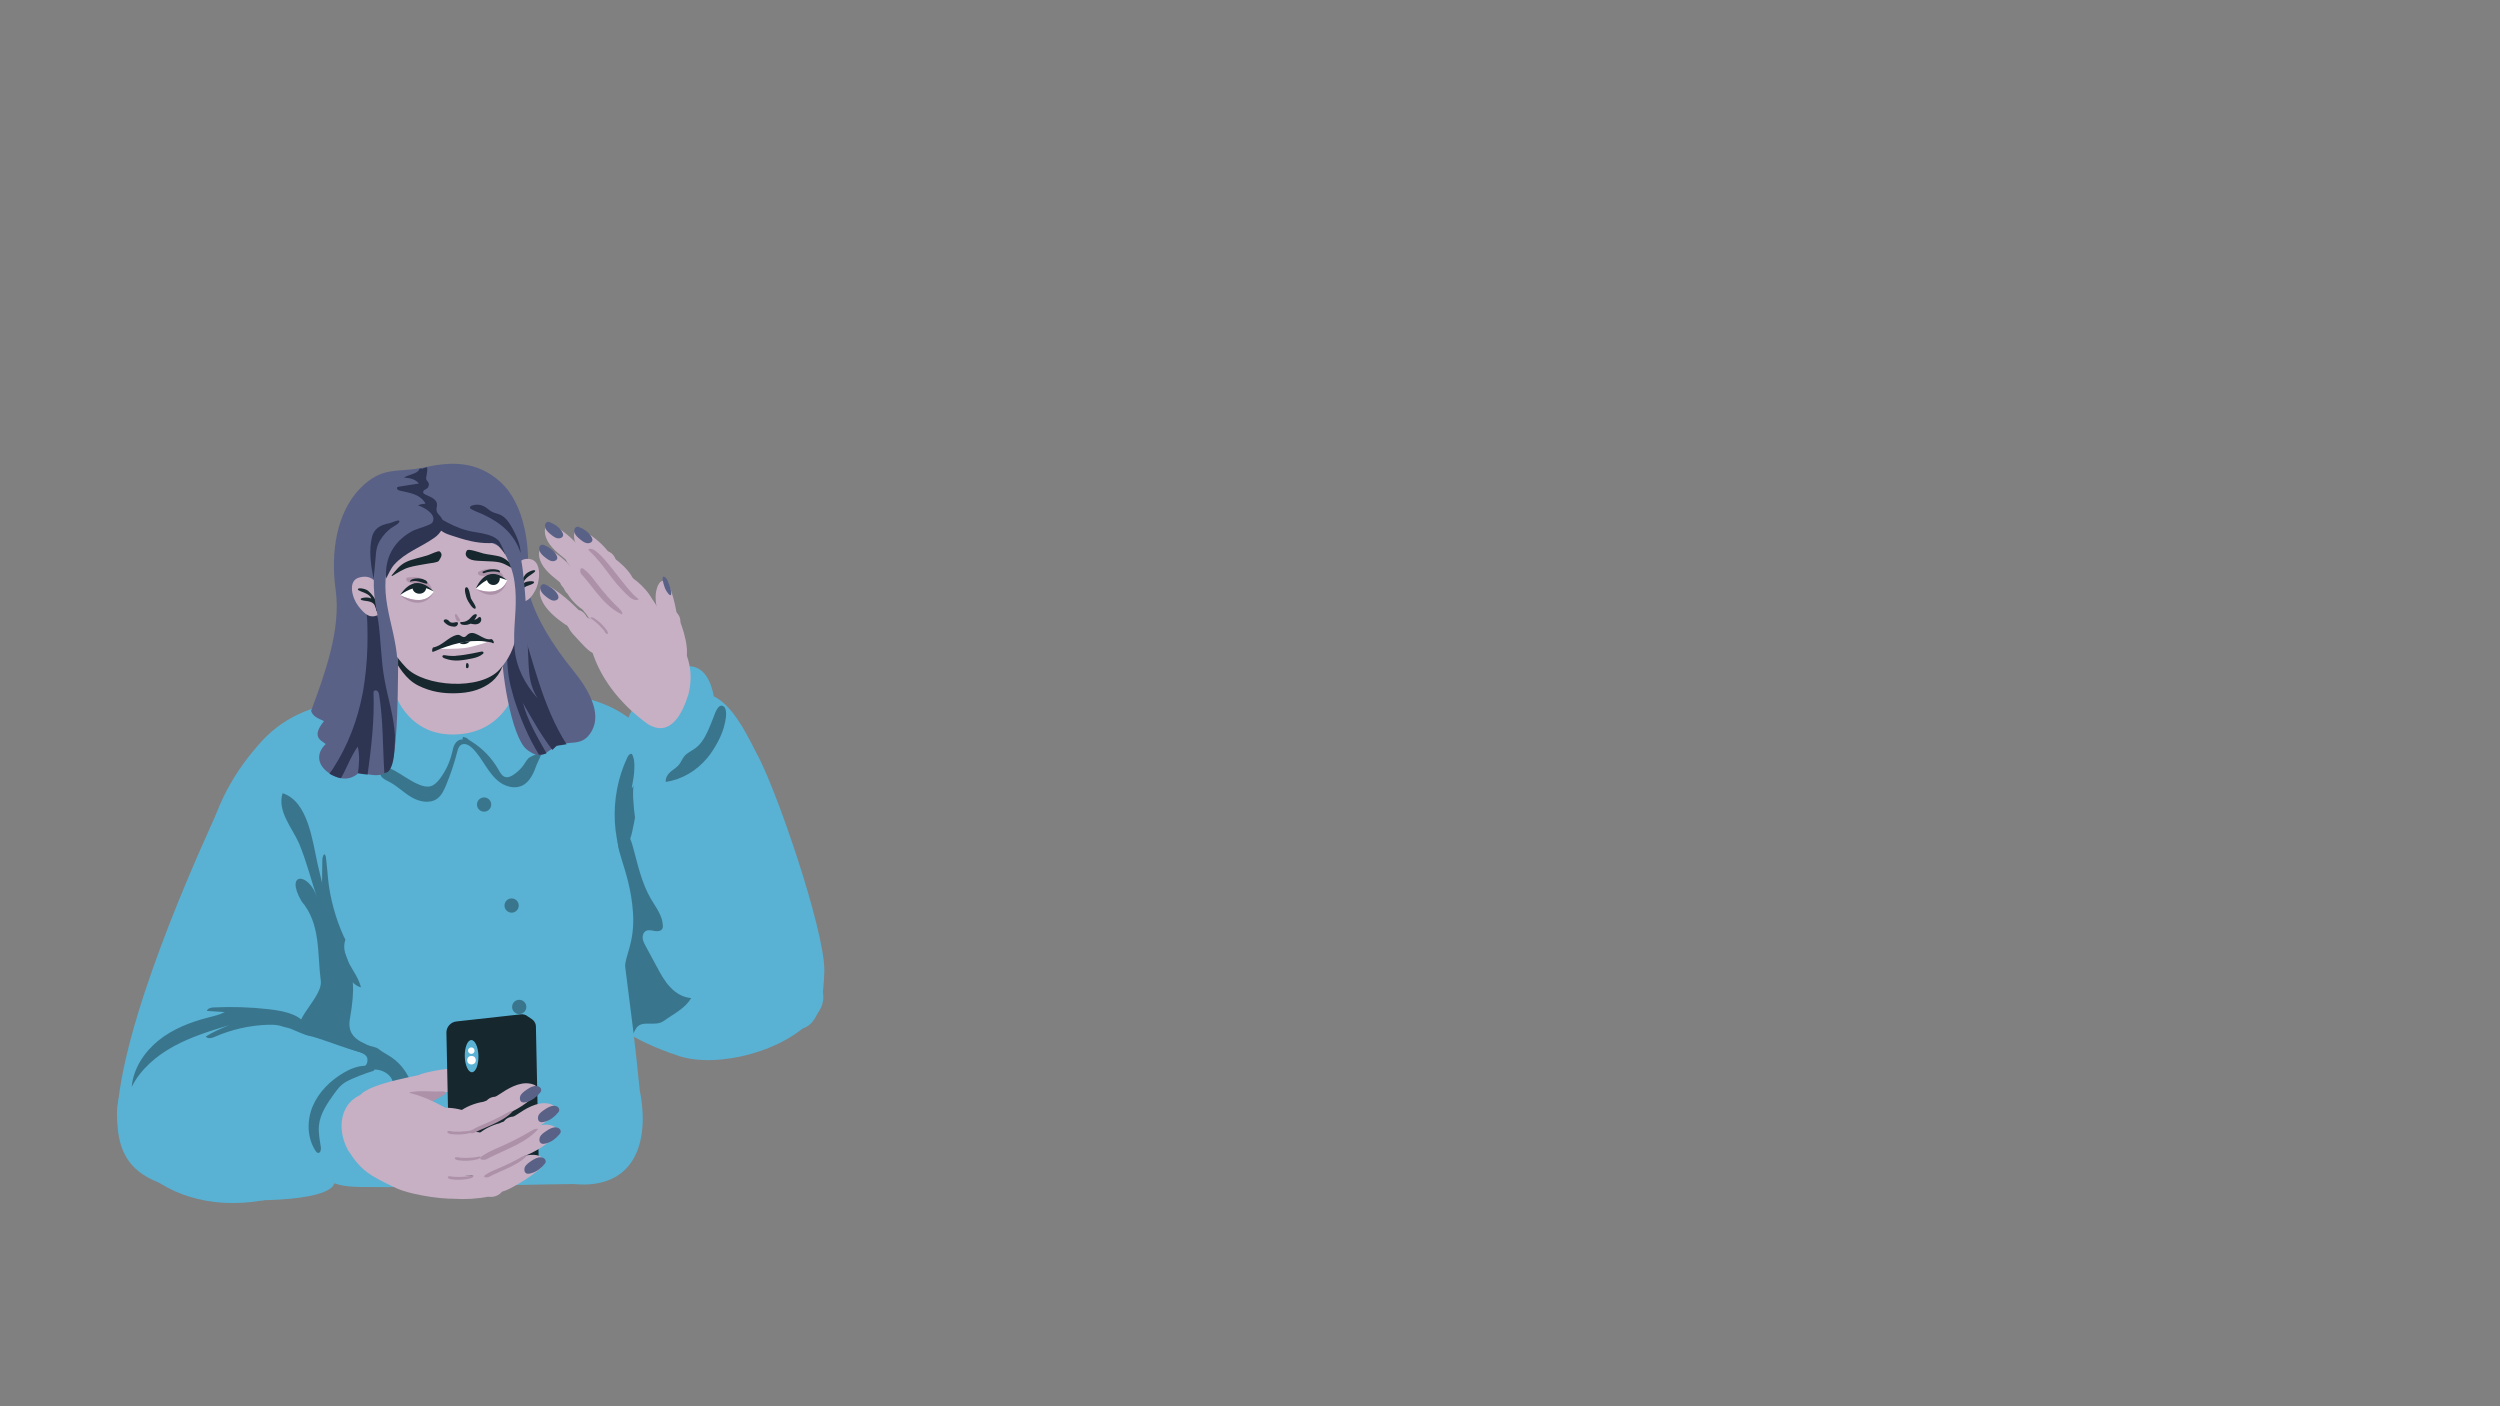 <ns0:svg xmlns:ns0="http://www.w3.org/2000/svg" version="1.1" id="Layer_3" x="0px" y="0px" viewBox="0 0 2562 1441" style="enable-background:new 0 0 2562 1441;" xml:space="preserve" width="2562.0" height="1441.0">
<ns0:rect x="0" y="0" width="2562" height="1441" fill="#808080" stroke="none"/>
<ns0:style type="text/css">
	.st0{fill:#59B1D3;}
	.st1{fill:#39768D;}
	.st2{fill:#C7AFC4;}
	.st3{fill:#AC91A8;}
	.st4{fill:#596187;}
	.st5{fill:#16272D;}
	.st6{fill:#FFFFFF;}
	.st7{fill:#2E3552;}
</ns0:style>
<ns0:g>
	<ns0:path class="st0" d="M551.1,732.1c82.6,64.4,146.6,134.5,222.7,206.5c27.5,32.4,90.5,66.2,63.3,100.9   c-30.1,38.2-102.2,55.6-141.3,42.7c-101-33.5-93.3-76.9-129.4-105c-57.1-37.9-49-64-70.6-131C467.5,788.9,551.1,732.1,551.1,732.1z   " />
	<ns0:path class="st1" d="M632.9,850.2c-4,1.7-6.5,5.9-7.2,10.2c-0.7,4.3,0.1,8.7,1,12.9c2.2,10.1,5.2,20.1,7.3,30.3   c4.2,20.8,4,42.5-0.3,63.3c-1.3,6.2-3,12.3-3.6,18.6c-0.6,6.2-0.1,12.5,0.3,18.8c0.9,12.4,1.8,24.8,4,36.9   c2.8,15.4,2.4,12.3,7.3,27.2c4.5-3.5,7-9,9.8-13.9c5.9-10.4,19.3-1.4,29-8.4c9.9-7.2,21.8-12.7,27.8-23.3   c-8.3-0.5-15.8-5.1-21.5-11.2c-5.7-6-9.7-13.4-13.6-20.7c-3.8-7-7.6-14-11.4-21.1c-1.4-2.6-2.9-5.3-3.2-8.3c-0.3-3,0.9-6.3,3.6-7.6   c2.7-1.3,5.8-0.3,8.7,0.2c2.9,0.5,6.6,0.2,7.9-2.4c0.5-1,0.6-2.3,0.5-3.5c-0.5-10-7.2-18.5-12.3-27.1c-9.4-16.2-13.4-34.9-18.3-53   c-1.5-5.6-3.3-11.5-7.8-15.3c-4.4-3.7-12.4-3.9-15.2,1.2" />
	<ns0:path class="st0" d="M263.9,764.5c-27.6,31.2-49.3,72.8-52.7,114.8c2.1,10.4,12.9,16.2,22.3,21c75.4,35.3,121.7,32.9,94.4,177.4   c-7.9,41.5-24.3,93,4.4,128.9c9.4,8.3,22.9,9.4,35.4,9.8c73.3,0.9,146.6-2.2,219.9-3c62.4,6,78.8-42.4,68-96.1   c-4.8-49.2-8.7-77.6-14.9-126.5c-0.8-9.8,10.1-24.8,8-55.5c-3.2-47-23.6-71.2-12.1-80.5c12.5-14,51-35.2,49.1-57.8   c-34.2-105.3-138.2-89-225.9-81C390.8,718,313.8,704.6,263.9,764.5z" />
	<ns0:path class="st1" d="M430,804.3c3.7,1.5,7.9,2.5,11.7,1.3c3.7-1.2,6.5-4.2,8.9-7.3c6.1-8,10.4-17.2,12.7-27   c0.7-3.1,1.3-6.2,2.9-8.9c1.6-2.7,4.6-4.9,7.7-4.5c0.2-1,0.4-1.9,0.5-2.8c1.3,0.4,2.6,0.8,3.9,1.2c1.4,1.5,3.2,2.5,4.9,3.6   c11.4,7.1,21,17.1,27.6,28.8c1.8,3.2,3.9,7,7.5,7.7c2.6,0.5,5.2-0.7,7.4-2.1c4.1-2.6,7.6-5.9,10.5-9.7c2-2.7,4.2-7.5,7.2-8.8   c3.1-1.4,11.6-6.4,11.4-3.1c0,0.7-4.5,10-4.7,10.7c-3.1,8.6-7,18-15.2,21.8c-7,3.2-15.5,1.3-21.9-3c-6.4-4.3-11-10.7-15.3-17.2   s-8.3-13.2-13.9-18.5c-3-2.9-7.6-5.4-11.2-3.2c-2.5,1.5-3.4,4.6-4.1,7.4c-3,11.6-6.8,23-11.4,34c-2.1,5.2-4.6,10.5-9.1,13.8   c-7.5,5.4-18.3,3.2-26.3-1.5c-8-4.7-14.7-11.6-23-15.9c-3-1.5-6.8-3.1-8.5-6.3c-1.5-2.8-0.2-7.9,3.3-8.8c1.7-0.4,3.7,0.5,5.2,1.1   c2.1,0.8,4.1,1.8,6.1,2.9c4,2.2,7.8,4.7,11.6,7.1C420.8,799.8,425.2,802.4,430,804.3z" />
	<ns0:path class="st2" d="M404.5,710c0,0,14.2,48.4,68.8,42.2c54.5-6.1,60.9-65.5,60.9-65.5l-101.8-17.4h-31.4L404.5,710z" />
	<ns0:circle class="st1" cx="496.1" cy="824.5" r="7.3" />
	<ns0:circle class="st1" cx="524.3" cy="928" r="7.3" />
	<ns0:circle class="st1" cx="532.1" cy="1031.9" r="7.3" />
	<ns0:path class="st0" d="M221.8,833.7c-7.9,18-88.3,189.2-100.4,293.2c-9.7,83.2,42.2,83.9,83.8,98.8c21.1,5.9,120.9,8.6,136.1-10.3   c23-40.3-46.5-87.8-32.9-131.5c25.3-63.7,34-129.4,13.3-196.7C312.2,824.1,229.7,815.7,221.8,833.7z" />
	<ns0:path class="st0" d="M124.8,1116.1c-26.8,66.5,58.6,146.5,176.7,105.7c14.7-5.1,27.9-19,42.8-14.5c27.5,8.3,43.8-25.5,51.5-49   c8.9-27.3,14.9-76.3-32.5-68.8c-14.4-17.3-37.6-31.1-62.4-35.8c-39-9.9-86.5-5.9-123.8,9.6C154.6,1073.3,145.1,1065.7,124.8,1116.1   z" />
	<ns0:path class="st1" d="M353.9,963.1c-2.9,8.3,0.2,17.5,4.4,25.2s9.6,15,11.6,23.6c-5.5-1.5-9.7-6-13.2-10.5   c-9.5-12-17.6-25.2-22-39.9c-5.1-17-4.9-35-4.7-52.8c0.1-5.7,0.1-11.4,0.2-17.1c0-2.9,0.1-5.7,0.1-8.5c0-2.1,0-3.9,0.8-5.8   c0.3-0.9,0.9-2.5,1.9-1.4c1.1,1.3,1.1,4.1,1.3,5.6c0.9,6.7,1.3,13.5,2,20.2c1,9.6,2.9,19.1,5.4,28.4c2.7,10.2,6.3,20.1,10.6,29.7   C352.5,960.2,354,962.6,353.9,963.1z" />
	<ns0:path class="st1" d="M360.6,1105.7c-3.6,1.6-7.2,3.3-10.2,5.9c-3.1,2.6-5.5,5.9-7.9,9.2c-7,9.8-14.3,20.2-15.6,32.2   c-0.8,7.5,0.7,15,1.9,22.5c0.4,2.6-0.4,6.4-2.9,6c-1.2-0.2-2-1.2-2.6-2.2c-8.6-13.2-9-30.9-2.9-45.5c6.1-14.6,18-26.3,31.5-34.3   c6.8-4,14.5-7.2,22.5-7.3c2.8,0,7.6-0.2,9,2.9c0.6,1.3,0.1,2.1-1.2,2.5c-2.2,0.8-4.5,1.4-6.8,2.2   C370.4,1101.6,365.4,1103.5,360.6,1105.7z" />
	<ns0:path class="st1" d="M275.7,1034.3c-18.8-2.2-37.7-2.8-56.6-1.9c-2.8,0.1-6.4,0.9-7.1,3.6c6.1,0.4,12.2,0.8,18.3,1.2   c-5.3,2.8-11.2,4.1-17.1,5.6c-18.2,4.7-36.2,11.7-50.8,23.5c-14.6,11.8-25.8,28.8-27.4,47.5c9.1-18.1,25.3-31.9,43.1-41.6   c17.8-9.7,37.3-15.7,56.7-21.6c-8.2,3.4-16.4,6.9-23.9,11.6c2,2.8,6.4,1.6,9.5,0.2c16.9-7.4,35.2-11.5,53.6-12.2   c4.1-0.1,8.3-0.1,12.3,0.8c2.9,0.7,5.6,1.8,8.5,2.3c4.2,0.7,19.2,9,23.3,7.8c3.1-0.9-6-13.2-8.3-15.4c-5.5-5.2-14-7.8-21.1-9.4   C284.4,1035.4,280,1034.8,275.7,1034.3z" />
	<ns0:path class="st1" d="M325.6,886c-5.4-24-9.8-64.8-36-73.1c-5.8,18.3,9.9,35.5,16.9,51.5c7.5,18,12.2,37,18.4,55.4   c-7.8-25.7-33.6-26.9-15.9,3.8c20,23.5,16,53.6,19.8,82c1.8,19.3-41.7,48.7-11.5,56c19.8,4.8,64.7,25.1,67.4,16.1   c-0.5-9-30.9-7-26.1-33.8C369.9,980.2,349.9,994.2,325.6,886z" />
	<ns0:path class="st1" d="M387.1,1096.3c6.8,1.1,13.5,5.4,15.4,12c0.7,2.6,0.8,5.6,2.4,7.7c2.4,3,6.8,3.1,10.6,2.8   c2.2-0.1,4.8-0.5,5.8-2.4c0.5-0.9,0.5-1.9,0.4-2.9c-0.3-3.7-1.7-7.2-3.4-10.5c-4.3-8.3-10.8-15.5-18.7-20.5   c-3.8-2.5-8-4.5-11.5-7.4c-5.1-4.2-21.9-3.8-29.1-9.5c-0.9-0.7-4.8,3.8-5.4,2.9c-2.4,8.8,22.2,7.5,22.9,16.6   c0.3,3.2-0.2,5.4-2.7,7.5c-1.3,1.1-2.9,1.6-4.4,2.3c-0.8,0.4-3.5,1.8-1.9,2.9c0.7,0.5,1.8-0.1,2.6-0.2c1.1-0.2,2.1-0.4,3.2-0.6   c2.1-0.4,4.2-0.7,6.4-0.8C382.3,1095.9,384.7,1096,387.1,1096.3z" />
	<ns0:path class="st1" d="M655.5,810.4c0.2-1.7,0.5-3.5-0.2-5.1s-2.6-2.7-4.2-2c-0.8,0.4-1.3,1.2-1.8,2c-5,8.7,2.4-8.9,0.9-27.9   c-0.2-2-0.8-4.4-2.8-4.8c-2.1-0.4-3.7,1.8-4.6,3.8c-4.8,10.2-8.3,21-10.4,32.1c-2.1,11.1-2.9,22.5-2.3,33.9c0.3,5.7,1,11.3,2,16.9   c0.5,2.8,1,5.6,1.8,8.3c0.3,1.2,0.9,2.6,2.2,2.9c2.8,0.6,5.6-3.5,6.8-5.4c2.6-3.9,3.9-8,4.9-12.5c2.7-12.4,5-24.9,6.8-37.4   C655.1,813.5,655.3,811.9,655.5,810.4z" />
	<ns0:path class="st0" d="M820.5,1054.3c-53.5,36.7-165-106.2-171.7-237.2c-0.8-16.3,5.7-33.9-2.6-47.3c-15.4-24.9,5.5-51.9,21.3-67   c18.4-17.5,54.5-39.1,64,10.8c18.2,8.9,31.5,33.9,43.2,57.2c20.4,35.9,70,181.2,70.1,223.4C844.3,1019.9,840.3,1051.1,820.5,1054.3   z" />
	<ns0:path class="st1" d="M712.8,766.6c-4,3-8.8,4.8-11.9,8.9c-1.8,2.4-3,5.4-4.8,7.8c-2.4,3.1-5.8,5-8.8,7.5c-2.9,2.5-5.5,6.3-5,10.5   c16.3-2.4,31.7-11.3,42.8-24.9c4-4.8,7.4-10.3,10.4-15.9c3.4-6.3,6.2-13.2,7.6-20.5c0.8-4.1,2.5-13.8-1.9-16.3   c-5.2-3-8.5,7.4-9.9,11.1c-2.3,5.6-4.4,11.4-7.1,16.8C721.4,757.4,717.8,762.9,712.8,766.6z" />
	<ns0:path class="st3" d="M476.4,1144.4c-13.5,2-26.8,6.2-40.3,8.1c-11.2,1.5-22.5,1.5-33.4,4.5c-10.9,3-21.5,10.6-20.8,18.4   c0.4,4.1,3.7,7.5,7.3,10.4c11.7,9.7,27.5,17.5,46.5,18.2c19.4,0.7,40.1-6.5,55.3-17.2c11.3-8,19.8-17.7,25.7-27.9   c1.5-2.6,2.9-5.2,4.1-7.9c1-2.2,2.5-4.8,1.8-7.1c-1.7-4.8-11.4-2.4-16.7-2C496.1,1142.8,486.3,1143,476.4,1144.4z" />
	<ns0:g>
		<ns0:g>
			<ns0:path class="st2" d="M438.9,1127.5c10-7.3,13.5-27.6-3.9-27.1c-13.7,3.6-71.5,12.5-67.5,28C372,1146.4,406.6,1151.1,438.9,1127.5     z" />
			<ns0:path class="st2" d="M444,1121.9c11.1-1.4,22.9-4.2,31.9-12.2c3-2.6,5.7-6.5,5-10.1c-0.5-2.3-2.3-4-4.5-4.7     c-2.1-0.7-4.5-0.7-6.9-0.5c-10.8,0.6-21.6,2.1-32.4,4.7c-5.2,1.3-11,3.2-14.1,8.1c-1.4,2.2-2,4.7-1.8,7.1     c0.1,1.8,0.4,3.9,1.6,5.2c1.2,1.3,3.1,1.8,4.8,2.2c2.4,0.7,4.9,0.9,7.5,1C438.1,1122.5,441.1,1122.2,444,1121.9z" />
			<ns0:path class="st4" d="M480,1097c3.4-1,6.9-2,8-3.3c0.4-0.5,0.4-1-0.3-1.4c-0.7-0.4-2.2-0.7-3.9-0.6c-0.9,0-1.8,0.2-2.7,0.3     c-6,1-11.8,2.4-15.6,4.2c-1.5,0.7-3.6,1.7-2.3,2.4c1.1,0.6,3.9,0.7,6.2,0.5C473.5,1098.9,477,1097.9,480,1097z" />
			<ns0:path class="st2" d="M429.3,1119.9c5.4,12.1,25.5,5.3,22.4-7.5C447.5,1095.5,419.4,1102.7,429.3,1119.9z" />
		</ns0:g>
		<ns0:path class="st3" d="M421.4,1119.1c-0.7,0.1-1.6,0.3-1.9,1c-0.2,0.4-0.1,0.9-0.1,1.4c0.5,3.5,1.8,6.9,4.3,9.4s6.2,3.9,9.6,3    c1.3-0.3,2.5-1,3.6-1.7c3.8-2.1,7.5-4.2,11.3-6.3c1.9-1.1,3.8-2.1,5.6-3.2c0.9-0.5,3.6-1.7,2.9-3.1c-0.7-1.3-3-1.2-4.2-1.1    c-2,0.1-3.9,0.1-5.9,0.1c-4,0-8-0.2-12-0.3C430.2,1118.2,425.8,1118.4,421.4,1119.1z" />
	</ns0:g>
	<ns0:g>
		<ns0:path class="st5" d="M547.8,1047.3L547.8,1047.3L547.8,1047.3c-0.7-1.1-1.5-2-2.5-2.7l0,0l-4.9-3.3c-0.1-0.1-0.2-0.1-0.3-0.2    l-0.1-0.1l0,0c-1.8-1.2-4-1.8-6.4-1.5l-66,7.3c-5.7,0.6-10.3,5.8-10.1,11.5l2.9,139.9c0,2.5,1,4.7,2.5,6.3    c1.2,1.2,6.2,4.6,7.4,5.3c1.6,0.9,3.6,1.3,5.7,1.1l66-7.3c5.7-0.6,10.3-5.8,10.1-11.5l-2.9-140    C549.2,1050.3,548.7,1048.7,547.8,1047.3z" />
		
			<ns0:ellipse transform="matrix(1 -2.089961e-02 2.089961e-02 1 -22.51 10.335)" class="st0" cx="483.2" cy="1082.1" rx="7" ry="16.5" />
		<ns0:circle class="st6" cx="483.2" cy="1086.5" r="4.4" />
		<ns0:circle class="st6" cx="483" cy="1076.7" r="3.3" />
	</ns0:g>
	<ns0:g>
		<ns0:path class="st2" d="M477.3,1201.7c0.4,3.9-4,24.6-7.6,26.1c-6.3,2.5-46.5-2.2-63.6-10.2c-28.2-13.1-36.5-18.5-49.5-39    c-11.6-20.8-9.4-51.1,19-58.7c37-7,59.4,2.5,92.2,21.9C486.3,1153.7,486.4,1183.3,477.3,1201.7z" />
		<ns0:g>
			<ns0:path class="st2" d="M498.3,1206.2c4.6,0.4,9.3,1,12.5,3.1c3.1,2.1,4.3,6.1,1.4,10c-1.9,2.6-5.4,4.7-8.9,6     c-3.5,1.3-7,1.9-10.4,2.3c-6.4,0.8-12.7,1.2-18.8,1.2c-8.1,0-16.9-1.3-18.4-6.9c-0.6-2.4,0.1-5.2,1.8-8c2-3.2,5.3-6.3,9.4-8.2     C473.8,1202.7,489.4,1205.4,498.3,1206.2z" />
			<ns0:path class="st2" d="M493.5,1212.5c0.6-4.1,3.3-8,7.3-9.3c1.9-0.7,3.9-0.7,5.9-0.5c1.4,0.1,2.7,0.4,4,0.9c3.5,1.4,6,5,6.4,8.8     c0.4,3.8-1.2,7.7-4,10.3c-3,2.8-7.8,4.5-11.9,3.7c-1.6-0.3-3.6-1-4.8-2.2c-1.1-1-1.5-2.6-2-4     C493.5,1217.8,493.1,1215.2,493.5,1212.5z" />
			<ns0:path class="st2" d="M516,1194.8c9.4-6.3,20.1-11.9,31.4-11.3c3.7,0.2,7.9,1.5,9.3,4.9c0.9,2.2,0.3,4.8-1,6.8     c-1.3,2-3.2,3.5-5.1,5c-8.7,6.7-18,12.7-27.8,17.7c-4.7,2.4-10.3,4.7-15.2,2.8c-2.2-0.8-4-2.5-5.2-4.6c-0.8-1.5-1.7-3.5-1.5-5.3     c0.2-1.8,1.5-3.5,2.6-5c1.5-2.1,3.4-4,5.3-5.8C511.1,1198.2,513.5,1196.5,516,1194.8z" />
			<ns0:path class="st4" d="M544.7,1189.6c2.9-1.9,6.1-3.8,9.6-3.6c1.3,0.1,2.7,0.5,3.7,1.5c1,0.9,1.5,2.4,1.1,3.7     c-0.2,0.7-0.7,1.3-1.2,1.9c-3.3,4-7.7,7.5-12.8,9c-2,0.6-4.9,1.5-6.6-0.3c-1.4-1.4-1.3-3.8-0.7-5.6     C539.1,1193.3,542.2,1191.3,544.7,1189.6z" />
		</ns0:g>
		<ns0:g>
			<ns0:path class="st2" d="M513,1170.4c10.7-6.1,29.6,1.2,19.7,14.7c-10.4,9.4-32.9,21.9-43,15.2C473.6,1189.7,496.3,1174.4,513,1170.4     z" />
			<ns0:path class="st2" d="M516.2,1176.2c1.3-13.2,22.4-13.2,23.6-0.1C541.2,1193.5,512.3,1195.7,516.2,1176.2z" />
			<ns0:path class="st2" d="M481.6,1193.3c0.6-4.1,3.4-8,7.3-9.3c1.9-0.7,3.9-0.7,5.9-0.5c1.4,0.1,2.7,0.4,4,0.9c3.5,1.5,6,5,6.4,8.8     s-1.2,7.7-4,10.3c-3,2.8-7.8,4.5-11.9,3.7c-1.6-0.3-3.6-1-4.8-2.2c-1.1-1.1-1.5-2.6-2-4C481.6,1198.6,481.2,1195.9,481.6,1193.3z     " />
			<ns0:path class="st2" d="M489.8,1180.1c12.3-0.5,25.8,14.6,10.8,22.1c-13.6,3.6-39.3,4.3-45.2-6.2     C445.9,1179.2,473.1,1176.1,489.8,1180.1z" />
			<ns0:path class="st2" d="M530.9,1164.4c9.4-6.3,20.7-13.3,31.8-11.6c27.9,4.3-25.3,38-36.6,33.2     C511.5,1178.8,522,1169.5,530.9,1164.4z" />
			<ns0:path class="st4" d="M560.1,1158.9c2.9-2,6.1-3.8,9.6-3.6c1.3,0.1,2.7,0.6,3.7,1.5c1,0.9,1.5,2.4,1.1,3.7     c-0.2,0.7-0.7,1.3-1.2,1.9c-3.3,4.1-7.7,7.5-12.8,9.1c-2,0.6-4.9,1.4-6.6-0.3c-1.4-1.4-1.3-3.8-0.7-5.6     C554.4,1162.6,557.5,1160.6,560.1,1158.9z" />
		</ns0:g>
		<ns0:g>
			<ns0:path class="st2" d="M495.4,1129.1c11.2-5.2,29.4,3.7,18.4,16.3c-11.2,8.5-34.7,19-44.1,11.5     C454.6,1145,478.5,1131.7,495.4,1129.1z" />
			<ns0:path class="st2" d="M496.3,1133.8c1.3-13.2,22.4-13.2,23.6-0.1C521.3,1151.1,492.4,1153.3,496.3,1133.8z" />
			<ns0:path class="st2" d="M472.9,1137.4c12.4,0,25.2,15.6,10,22.5c-13.7,3.1-39.5,2.8-44.9-7.9     C429.2,1134.8,456.4,1132.7,472.9,1137.4z" />
			<ns0:path class="st2" d="M510.9,1122c9.4-6.3,20.7-13.3,31.8-11.6c27.9,4.3-25.3,38-36.6,33.2C491.5,1136.4,502,1127.1,510.9,1122z" />
			<ns0:path class="st4" d="M540.1,1116.5c2.9-2,6.1-3.8,9.6-3.6c1.3,0.1,2.7,0.6,3.7,1.5c1,0.9,1.5,2.4,1.1,3.7     c-0.2,0.7-0.7,1.3-1.2,1.9c-3.3,4.1-7.7,7.5-12.8,9.1c-2,0.6-4.9,1.4-6.6-0.3c-1.4-1.4-1.3-3.8-0.7-5.6     C534.5,1120.2,537.6,1118.2,540.1,1116.5z" />
		</ns0:g>
		<ns0:g>
			<ns0:path class="st2" d="M512,1151.1c10-5.8,27.6,0.9,18.3,13.7c-9.8,8.9-30.9,20.7-40.2,14.6C475.1,1169.4,496.4,1154.9,512,1151.1z     " />
			<ns0:path class="st2" d="M485.9,1160.1c12.3-1.3,26.7,13,12.2,21.3c-13.3,4.4-53.9,5.2-60.4-4.9     C427.2,1160.3,469.1,1157.1,485.9,1160.1z" />
			<ns0:path class="st2" d="M514.7,1154.2c1.3-13.2,22.4-13.2,23.6-0.1C539.7,1171.5,510.9,1173.6,514.7,1154.2z" />
			<ns0:path class="st2" d="M486.2,1170.8c0.6-4.1,3.3-8,7.3-9.3c1.9-0.7,3.9-0.7,5.9-0.5c1.4,0.1,2.7,0.4,4,0.9c3.5,1.5,6,5,6.4,8.8     c0.4,3.8-1.2,7.7-4,10.3c-3,2.8-7.8,4.5-11.9,3.7c-1.6-0.3-3.6-1-4.8-2.2c-1.1-1.1-1.5-2.6-2-4     C486.2,1176.1,485.8,1173.4,486.2,1170.8z" />
			<ns0:path class="st2" d="M529.4,1142.4c9.4-6.3,20.7-13.3,31.8-11.6c27.9,4.3-25.3,38-36.6,33.2     C510,1156.8,520.5,1147.5,529.4,1142.4z" />
			<ns0:path class="st4" d="M558.6,1136.8c2.9-1.9,6.1-3.8,9.6-3.6c1.3,0.1,2.7,0.5,3.7,1.5c1,0.9,1.5,2.4,1.1,3.7     c-0.2,0.7-0.7,1.3-1.2,1.9c-3.3,4-7.7,7.5-12.8,9c-2,0.6-4.9,1.5-6.6-0.3c-1.4-1.4-1.3-3.8-0.7-5.6     C552.9,1140.5,556,1138.6,558.6,1136.8z" />
		</ns0:g>
		<ns0:path class="st3" d="M484.7,1158.2c0.4,1.5-1.5,2.5-2.9,2.9c-6.6,1.7-13.5,2-20.1,1c-1-0.1-4.5-1.2-2.9-2.7    c0.9-0.9,4.5,0.1,5.7,0.2c4.4,0.3,8.8,0.2,13.1-0.3C478.2,1159.3,484.8,1158.3,484.7,1158.2z" />
		<ns0:path class="st3" d="M492.4,1185.1c0.4,1.5-1.5,2.5-2.9,2.9c-6.6,1.7-13.5,2-20.1,1c-1-0.1-4.5-1.2-2.9-2.7    c0.9-0.9,4.5,0.1,5.7,0.2c4.4,0.3,8.8,0.2,13.1-0.3C485.8,1186.2,492.4,1185.2,492.4,1185.1z" />
		<ns0:path class="st3" d="M485.2,1204.6c0.4,1.5-1.5,2.5-2.9,2.9c-6.6,1.7-13.5,2-20.1,1c-1-0.1-4.5-1.2-2.9-2.7    c0.9-0.9,4.5,0.1,5.7,0.2c4.4,0.3,8.8,0.2,13.1-0.3C478.7,1205.7,485.3,1204.7,485.2,1204.6z" />
		<ns0:path class="st3" d="M521.4,1177.1c11.4-5.3,22.7-11.4,30-20c-1.8-0.9-4.3,0.2-6.1,1.3c-11,6.6-22.5,12.5-34.6,17.7    c-3.4,1.5-6.9,3-10.2,4.7c-1.6,0.9-3.2,1.8-4.7,2.8c-1.1,0.7-3.2,1.9-3.6,3c-0.8,2,3.8,2.3,5.3,1.8c1.8-0.6,3.6-1.8,5.2-2.6    c1.9-0.9,3.8-1.8,5.7-2.7C512.8,1181,517.1,1179.1,521.4,1177.1z" />
		<ns0:path class="st3" d="M517.8,1198.3c8.5-3.8,17-8.2,22.5-14.3c-1.3-0.7-3.2,0.2-4.5,1c-8.2,4.7-16.8,8.9-25.8,12.7    c-2.6,1.1-5.2,2.1-7.6,3.4c-1.2,0.6-2.4,1.3-3.5,2c-0.8,0.5-2.4,1.3-2.7,2.1c-0.6,1.5,2.8,1.6,4,1.2c1.4-0.4,2.7-1.3,3.9-1.9    c1.4-0.7,2.8-1.3,4.2-1.9C511.3,1201.1,514.6,1199.7,517.8,1198.3z" />
		<ns0:path class="st3" d="M503,1153.2c8.5-3.8,17-8.2,22.4-14.3c-1.3-0.7-3.2,0.2-4.5,0.9c-8.2,4.7-16.8,8.9-25.8,12.7    c-2.6,1.1-5.2,2.1-7.6,3.4c-1.2,0.6-2.4,1.3-3.5,2c-0.8,0.5-2.4,1.3-2.7,2.1c-0.6,1.5,2.8,1.6,4,1.2c1.4-0.4,2.7-1.3,3.9-1.9    c1.4-0.7,2.8-1.3,4.2-1.9C496.5,1156,499.8,1154.7,503,1153.2z" />
	</ns0:g>
	<ns0:g>
		<ns0:path class="st2" d="M638.3,615.5c2.3-2.7,18.8-12.8,22-11.3c5.6,2.6,22.8,34.7,33.1,48.5c12.8,17.2,17.6,37.4,12.1,58.9    c-6.5,20.7-18.9,44.4-41.7,30.4c-27.8-20.1-51.5-48.9-59.2-82.7C600.9,639.6,620.4,621,638.3,615.5z" />
		<ns0:path class="st2" d="M589.3,652.1c-2.9-3-5.8-6.3-7.1-10.3c-1.3-4-0.6-8.9,2.7-11.5c2.2-1.7,5.3-2.1,8.1-1.5    c2.8,0.5,5.3,1.9,7.8,3.3c4.5,2.6,8.8,5.7,12.8,9c5.4,4.5,10.7,10.7,9.6,17.7c-0.4,2.9-2,5.6-4.1,7.6c-2.5,2.4-5.8,3.9-9.2,3.6    C604.2,669.5,594.9,658,589.3,652.1z" />
		<ns0:path class="st2" d="M677.3,649.7c0.6-11.2,10.4-26.1,19.5-13.2c4.8,12,13.5,41.2,0.1,46.7C681.2,689.6,676.5,664.2,677.3,649.7z" />
		<ns0:path class="st2" d="M592.1,645.9c-3.7,0.6-7.8-0.7-10.1-3.7c-1.1-1.5-1.7-3.2-2.1-5c-0.3-1.2-0.4-2.5-0.3-3.7    c0.3-3.5,2.7-6.6,5.9-8c3.2-1.4,7-1.1,10.1,0.6c3.3,1.8,6.1,5.5,6.6,9.3c0.2,1.5,0.1,3.4-0.6,4.8c-0.6,1.2-1.9,2.1-2.9,2.9    C596.7,644.5,594.5,645.5,592.1,645.9z" />
		<ns0:path class="st2" d="M572.3,634.9c-8.1-6.4-15.9-14.1-18.6-24c-0.9-3.3-0.9-7.3,1.7-9.4c1.7-1.4,4.1-1.6,6.2-1s4,1.8,5.8,3    c8.3,5.6,16,12.1,23.1,19.1c3.5,3.4,7,7.6,6.7,12.4c-0.1,2.2-1.1,4.2-2.6,5.8c-1.1,1.2-2.5,2.5-4.2,2.8c-1.6,0.3-3.5-0.3-5-0.8    c-2.3-0.7-4.4-1.8-6.5-3C576.7,638.2,574.5,636.6,572.3,634.9z" />
		<ns0:path class="st2" d="M674.6,628.3c-2.5-8.3-4.1-17.5-1.1-26.4c1-2.9,2.8-6.1,5.7-6.7c1.8-0.4,3.5,0.4,4.7,1.7    c1.2,1.3,1.8,3,2.5,4.7c2.9,7.8,5.1,16,6.6,24.4c0.7,4.1,1.1,8.8-1.4,12.5c-1.1,1.6-2.8,2.8-4.5,3.5c-1.3,0.5-2.9,0.9-4.2,0.5    c-1.3-0.4-2.2-1.7-3-2.7c-1.2-1.5-2.2-3.2-3-5C676,632.7,675.3,630.5,674.6,628.3z" />
		<ns0:path class="st4" d="M559.7,611.5c-2.5-2-5-4.2-5.8-7.3c-0.3-1.2-0.3-2.5,0.2-3.6c0.5-1.1,1.7-2,2.9-2c0.7,0,1.3,0.2,2,0.5    c4.5,1.8,8.7,4.6,11.4,8.5c1.1,1.6,2.6,3.9,1.6,5.8c-0.8,1.6-2.9,2.2-4.7,2.1C564.5,615.3,562,613.2,559.7,611.5z" />
		<ns0:path class="st4" d="M680.1,598.6c-0.8-2.7-1.5-5.5-0.9-6.9c0.2-0.6,0.7-0.9,1.4-0.7s1.6,0.9,2.4,2c0.4,0.6,0.7,1.2,1,1.8    c2,4.3,3.5,8.7,3.8,12.2c0.1,1.4,0.2,3.3-1,2.9c-1-0.3-2.5-2-3.4-3.5C681.6,603.7,680.8,601,680.1,598.6z" />
		<ns0:path class="st2" d="M581.7,608.7c-8.3-7.6-7.3-26,7.2-21.2c11.1,6.4,28.2,22.4,25.2,33C609.4,637.4,589.8,622,581.7,608.7z" />
		<ns0:path class="st2" d="M587.7,585.3c-8.3-7.6-7.3-26,7.2-21.2c11.1,6.4,28.2,22.4,25.2,33C615.4,614.1,595.8,598.6,587.7,585.3z" />
		<ns0:path class="st2" d="M585.8,604.3c-11.8,2.6-17.7-15.8-6.7-20.5C593.8,577.7,603.8,602.2,585.8,604.3z" />
		<ns0:path class="st2" d="M606.8,627.2c-3.7,0.6-7.8-0.7-10.1-3.7c-1.1-1.5-1.7-3.2-2.1-5c-0.3-1.2-0.4-2.5-0.3-3.7    c0.3-3.5,2.7-6.6,5.9-8c3.2-1.4,7-1.1,10.1,0.6c3.3,1.8,6.1,5.5,6.6,9.3c0.2,1.5,0.1,3.4-0.6,4.8c-0.6,1.2-1.9,2.1-2.9,2.9    C611.3,625.7,609.1,626.8,606.8,627.2z" />
		<ns0:path class="st2" d="M600.4,628.8c-8.3-7.6-7.3-26,7.2-21.2c11.1,6.4,28.2,22.4,25.2,33C628.1,657.5,608.5,642.1,600.4,628.8z" />
		<ns0:path class="st2" d="M571.5,594.9c-8.1-6.4-17.3-14.2-18.9-24.4c-4-25.4,40,11.3,39,22.4C589.4,607.6,578.4,601.1,571.5,594.9z" />
		<ns0:path class="st4" d="M558.5,571.1c-2.5-2-5-4.2-5.8-7.3c-0.3-1.2-0.3-2.5,0.2-3.6c0.5-1.1,1.7-2,2.9-2c0.7,0,1.3,0.2,2,0.5    c4.5,1.8,8.7,4.6,11.4,8.5c1.1,1.6,2.6,3.9,1.6,5.8c-0.8,1.6-2.9,2.2-4.7,2.1C563.3,574.9,560.7,572.8,558.5,571.1z" />
		<ns0:path class="st2" d="M617.6,590.3c-8.3-7.6-7.3-26,7.2-21.2c11.1,6.4,28.2,22.4,25.2,33C645.3,619,625.8,603.6,617.6,590.3z" />
		<ns0:path class="st2" d="M621.8,585.9c-11.8,2.6-17.7-15.8-6.7-20.5C629.8,559.4,639.7,583.8,621.8,585.9z" />
		<ns0:path class="st2" d="M687.6,645.8c-11.8,2.6-17.7-15.8-6.7-20.5C695.6,619.3,705.6,643.7,687.6,645.8z" />
		<ns0:path class="st2" d="M636.3,610.4c-8.3-7.6-7.3-26,7.2-21.2c11.1,6.4,28.2,22.4,25.2,33C664.1,639.1,644.5,623.7,636.3,610.4z" />
		<ns0:path class="st2" d="M607.4,576.5c-8.1-6.4-17.3-14.2-18.9-24.4c-4-25.4,40,11.3,39,22.4C625.4,589.3,614.4,582.8,607.4,576.5z" />
		<ns0:path class="st4" d="M594.5,552.7c-2.5-2-5-4.2-5.8-7.3c-0.3-1.2-0.3-2.5,0.2-3.6c0.5-1.1,1.7-2,2.9-2c0.7,0,1.3,0.2,2,0.5    c4.5,1.8,8.7,4.6,11.4,8.5c1.1,1.6,2.6,3.9,1.6,5.8c-0.8,1.6-2.9,2.2-4.7,2.1C599.3,556.6,596.7,554.5,594.5,552.7z" />
		<ns0:path class="st2" d="M606.4,605.4c-8.3-7.6-7.3-26,7.2-21.2c11.1,6.4,36.1,33.6,33.1,44.2C642,645.3,614.5,618.7,606.4,605.4z" />
		<ns0:path class="st2" d="M591.8,580.9c-11.8,2.6-17.7-15.8-6.7-20.5C599.8,554.4,609.7,578.8,591.8,580.9z" />
		<ns0:path class="st2" d="M612.7,603.8c-3.7,0.6-7.8-0.7-10.1-3.7c-1.1-1.4-1.7-3.2-2.1-5c-0.3-1.2-0.4-2.5-0.3-3.7    c0.3-3.5,2.7-6.6,5.9-8c3.2-1.4,7-1.1,10.1,0.6c3.3,1.8,6.1,5.5,6.6,9.3c0.2,1.5,0.1,3.4-0.6,4.8c-0.6,1.2-1.9,2.1-2.9,2.9    C617.3,602.4,615.1,603.4,612.7,603.8z" />
		<ns0:path class="st2" d="M577.5,571.5c-8.1-6.4-17.3-14.2-18.9-24.4c-4-25.4,40,11.3,39,22.4C595.4,584.3,584.4,577.8,577.5,571.5z" />
		<ns0:path class="st4" d="M564.5,547.7c-2.5-2-5-4.2-5.8-7.3c-0.3-1.2-0.3-2.5,0.2-3.6c0.5-1.1,1.7-2,2.9-2c0.7,0,1.3,0.2,2,0.5    c4.5,1.8,8.7,4.6,11.4,8.5c1.1,1.6,2.6,3.9,1.6,5.8c-0.8,1.6-2.9,2.2-4.7,2.1C569.3,551.6,566.7,549.5,564.5,547.7z" />
		<ns0:path class="st3" d="M604.9,633.3c0.8-1.2,2.6-0.6,3.8,0.1c5.2,3.3,9.8,7.7,13.3,12.7c0.5,0.7,2,3.7,0,3.6c-1.2-0.1-2.7-3.1-3.4-4    c-2.5-3.1-5.3-5.9-8.4-8.5C609.8,637,605,633.2,604.9,633.3z" />
		<ns0:path class="st3" d="M610.8,606.7c7.5,9.2,15.9,18.2,26.7,23c0.8-1.8-0.8-3.8-2.2-5.2c-8.9-8.5-17.1-17.8-24.5-27.6    c-2.1-2.8-4.2-5.6-6.6-8.2c-1.2-1.3-2.4-2.5-3.8-3.7c-1-0.8-2.6-2.5-3.8-2.7c-2.5-0.3-2.2,3.9-1.4,5.2c0.9,1.5,2.5,2.9,3.6,4.2    c1.3,1.5,2.5,3,3.8,4.6C605.3,599.7,608,603.2,610.8,606.7z" />
		<ns0:path class="st3" d="M644.7,611.5c2.8,2.4,7,4.7,10,2.6c-14-8.9-42.5-58.6-52-50.9C621.7,581.2,624.8,593.3,644.7,611.5z" />
	</ns0:g>
	<ns0:g>
		<ns0:path class="st5" d="M401.5,671.6c7.2,11.8,14.2,24.5,27,30.9c12.8,6.4,25.5,8.5,40,7.9c11.2-0.5,21.6-2.5,31.8-9.1    s17.4-18.5,15.9-31.4c-0.2-1.8-0.9-3.1-2.4-3.8c-1-0.5-2-0.2-3,0.1c-5.1,1.4-9.3,4.3-14.1,6.5c-18,8.2-36.1,11.8-55.2,6    c-7.9-2.4-13.9-6.7-21-10.2c-3.5-1.8-6.8-3.5-10.4-4.9c-1.8-0.7-3.6-1.3-5.5-1.8c-1.5-0.4-3.3-1-4.9-0.5c-1.9,0.7-1.5,2.3-1,3.8    C399.5,667.4,400.2,669.5,401.5,671.6z" />
		<ns0:path class="st4" d="M433.1,479.3c-25.5,5.4-41.5-2.3-64.5,21.7c-23.1,24-30.2,63.9-24.6,103.8c5.6,39.9-11,85.5-25.2,123.8    c2.1,6.4,8.5,7.9,13.2,10.4c-3,3.8-7.5,10-6.4,14.8c1.1,4.8,5,5.9,8.2,8.7c-11,10.6-7.5,22.4,3.2,29.6c10.6,7.2,21.2,8,30,0.5    c10.9-0.5,21.2,6.2,31.5-3.4c10.3-9.6,9.2-101.3,9.6-121.5c35.6-2.6,70.7-4.5,106.5-8c-2.1,23.3,9.3,96.2,25.4,108.5    c16.1,12.3,19.2,1.6,30.2-3.4c12.8-7.2,26.8,2,36.5-16.2c9.8-18.2-3.2-41.8-20.1-62.5c-16.9-20.7-42.7-58-46.6-89.5    c4.3-34.5-2.3-80.3-27.2-102.7C488,471.5,461.2,473.1,433.1,479.3z" />
		<ns0:path class="st7" d="M526.8,627.9c-2.9,0.4-4.4,4.1-5.3,6.5c-0.7,1.9-0.9,3.5-0.9,5.4c0,2.9-0.2,5.8-0.3,8.7    c-0.3,7.4-0.7,14.6-0.6,22c0,7.4,0.5,14.8,1.5,22.1c1.1,7.4,3.1,14.5,5.1,21.7c0.3,0.9,0.5,1.8,0.8,2.7    c6.4,19.8,14.3,38.5,25.2,56.4c2.7,0,5.2-0.4,7.8-1.4c-9.6-16.9-19.2-33-24.3-51.8c9.4,16.6,18.6,33,30.2,48.3    c1.5-1.3,3-2.7,4.2-4.3c3.5-0.3,6.9-0.9,10.4-1.5c-25.4-40-34-86.3-49.3-130.4C530.5,630.3,529.3,627.6,526.8,627.9z" />
		<ns0:path class="st7" d="M387.4,634.8c-0.4-2.7-1-5.8-3-7.9c-2-2.1-5.3-2.8-7.9-1.2c-1.9,1.2-0.9,3.5-0.6,5.2    c0.5,3.5,0.5,6.9,0.6,10.4c0.2,7.4,0.2,14.9,0,22.2s-0.7,14.8-1.4,22c-0.7,7.3-1.6,14.3-2.8,21.5c-0.1,0.9-0.3,1.7-0.5,2.7    c-5.3,28-15,53.9-30.5,77.9c-1.1,1.7-2.5,3.6-3.7,5.3c3.8,2.1,7.5,3.8,11.8,4.6c0.9-1.6,1.9-3.3,2.7-4.9    c4.6-9.4,8.5-18.9,14.5-27.5c2.3,9.2,1.4,18,0.2,27.4c0.1-0.1,0.1-0.2,0.2-0.2c3.2,0.8,6.4,1.2,9.7,1.5    c3.8-27.7,7.1-55.4,6.1-83.4c0-0.8-0.1-1.7,0.5-2.3c1-1,2.7-0.7,3.7,0.3c1,1,1.2,2.2,1.5,3.5c4.3,26.7,3.6,53.6,5.4,80.7    c2.2-1.8,2.5,0.1,4.9-2.9c5.3-6.7,5.5-21.6,5.9-30.8c0-1.1,0.1-3.7,0-5.5c-1.1-19.4-7.1-37.4-10.6-56.7    C390.3,676.6,390.5,655.2,387.4,634.8z" />
		<ns0:path class="st2" d="M390.3,602c-6.1-7-10.7-13.4-22.4-10.1c-11.7,3.3-7.2,20.8-0.7,29.2c6.5,8.4,12.7,14.3,22.4,7.8    c6.4,23.1,7.5,35,26.3,55c18.8,20.1,76.6,24,96.1,2.2c19.6-21.8,18.9-44.3,19.2-70c8.4,2,12.8-2.7,17.4-11.1    c4.9-9,7.6-31.9-7.4-32.3c-11.2-0.3-11.2,10-15.4,16.5c-0.4-16.9-9.5-30.2-25.2-33.7c-18.3-4.1-31.2-6.7-45.8-17.4    c-9.2,12.3-20.3,20.4-34.7,25.6C403.7,569.6,391.7,584.3,390.3,602z" />
		<ns0:path class="st5" d="M401.5,589.5c-0.5,0.6,0.1,1,0.7,0.6c5.2-3.1,11-7,17.1-8.7c6-1.8,13.1-2.6,19.1-3.8c3.1-0.6,10.2-1,11.4-3    c2.1-3.5,4.4-6.5,0.8-9.5c-1.3-1.1-9.1,2.9-12.4,4c-5.9,1.9-16.5,4-22.2,6.9C409.4,579.2,405.7,584.5,401.5,589.5z" />
		<ns0:path class="st5" d="M528.8,583.7c0.5,0.6,0,1.1-0.7,0.7c-4.8-2.9-10.7-6.9-16.3-8.1c-7.8-1.8-22.7-0.7-28.5-2.6    c-5.9-1.9-7.5-5.9-4.7-9.7c1.4-1.9,12.5,2,16.7,3.2c3.9,1.1,14.5,1.9,18.8,3.8C520.5,573.8,524.6,578.8,528.8,583.7z" />
		<ns0:path class="st6" d="M449.9,665c0,0,17.7,0.2,26.3-0.9s23-6,23-6l-8.6-2.6l-24.4-0.1L449.9,665z" />
		<ns0:path class="st5" d="M477.6,601.9c3.2-1.2,4.3,9.5,5,11.3c0.7,1.9,6.7,9.4,4.4,10.5c-2.3,1.2-7.3-7.2-8.4-9.8    C477.8,612.2,474.9,602.9,477.6,601.9z" />
		<ns0:path class="st5" d="M454.7,636.3c0,0.5,0.3,0.9,0.6,1.3c2.7,3,6,4.5,10,4.6c0.7,0,1.3-0.1,1.9-0.3c1.1-0.5,1.8-1.4,2.1-2.6    c0.1-0.5,0.1-0.9-0.2-1.3c-0.6-0.7-1.6-0.5-2.4-0.3c-1.8,0.4-3.6,0.8-5.2-0.1c-1-0.5-1.5-1.5-2.3-2.1c-0.8-0.6-1.8-0.8-2.7-0.8    C455.5,634.9,454.7,635.4,454.7,636.3z" />
		<ns0:path class="st5" d="M487.5,639.8c1.7-0.1,3.3-0.6,4.5-1.9c1.2-1.3,1.5-3,0.9-4.6c-0.2-0.5-0.6-1-1.2-1c-1.1,0-1.6,0.8-2.4,1.5    s-2.1,1.3-3.3,1.2c1.2-1.1,1.9-2.3,2.5-3.8c0.2-0.5,0.2-1.1-0.1-1.4c-0.3-0.3-0.5-0.4-0.8-0.4c-1.5,0-2.5,0.8-3.5,1.7    c-1.6,1.5-2.7,3.2-4.5,4.4c-2.3,1.6-4.8,2.1-7.6,1.9c-0.5,0.6-0.4,1.3,0.1,1.9c0.5,0.5,1.1,0.8,1.9,0.9c2,0.4,3.9,0.3,5.8-0.2    c0.8-0.2,1.6-0.7,2.4-0.8c0.8-0.1,1.3,0.2,2,0.3C485.1,639.7,486.3,639.9,487.5,639.8z" />
		<ns0:path class="st5" d="M443.3,668.1c3.4-1,4-1.6,8-3.2c16.7-6.4,34.3-10.4,52.3-6.5c4.4,2.8,2.1-2.7,0.1-3.5    c-9.3,2.4-17.9-12.1-25.6-3.5c-2.1,2.3-4,1.5-6,0.1c-1.1-0.8-2.5-1.1-3.9-0.8c-8.8,2-14.7,11-24.2,12.8    C443,663.8,442.4,667.2,443.3,668.1z" />
		<ns0:path class="st5" d="M470.5,658.7c1.6,1.2,3.4,1.6,5.4,1.4c2-0.2,4.3-1.2,5.7-3C477.9,657.6,474.2,658.2,470.5,658.7z" />
		<ns0:path class="st5" d="M467.5,672c2.7-0.2,5.3-0.5,8-0.9c5.9-0.9,11.7-2,17.5-3.3c0.5-0.1,1.1-0.2,1.7,0c0.5,0.2,0.9,0.8,0.8,1.4    c-0.1,0.3-0.2,0.5-0.4,0.7c-3.1,2.7-6.6,3.8-10.4,4.7c-5.1,1.1-10,2-15.2,2.3c-2.2,0.1-4.4,0-6.6-0.3c-2.2-0.3-4.3-0.9-6.4-1.6    c-0.9-0.3-2.1-0.7-2.7-1.4c-0.6-0.6-0.7-1.3,0-1.8s1.5-0.4,2.3-0.3c1.2,0.2,2.3,0.3,3.5,0.5c2.4,0.2,4.7,0.3,7.1,0.2    C466.9,672,467.2,672,467.5,672z" />
		<ns0:path class="st5" d="M477.6,680.9c0,0.8-0.1,1.5-0.1,2.3c0,0.8,0.5,1.6,1.2,1.6s1-0.3,1.3-0.8s0.3-1,0.3-1.5c0-0.5,0-0.9-0.1-1.3    s-0.2-0.9-0.5-1.2s-0.7-0.6-1.1-0.5c-0.5,0.1-0.8,0.4-0.9,0.9c-0.1,0.4,0,0.9,0.1,1.3" />
		<ns0:path class="st6" d="M410,609.9c6.2,3,14,5.2,20.6,4.9s10.8-3.1,14.1-8.4c-4.2-4.8-10.4-5.8-16.6-5    C421.8,602.2,414.6,605,410,609.9z" />
		<ns0:path class="st3" d="M466.8,633.3c0.3,0.9,0.6,1.7,1.1,2.4c0.6,0.7,1.4,1.2,2.3,1.2c0.3,0,0.6,0,0.9-0.3s0.4-0.8,0.3-1.3    c-0.1-0.5-0.4-0.9-0.6-1.3c-0.4-0.7-0.9-1.5-1.4-2.2c-0.4-0.7-0.9-1.5-1.3-2c-0.4-0.5-0.9-0.7-1.4-0.4c-0.5,0.3-0.5,0.9-0.5,1.4    C466.4,631.7,466.5,632.5,466.8,633.3z" />
		<ns0:path class="st5" d="M436.7,602.9c-0.5,3.8-4.1,5.9-7.8,5.5c-3.6-0.4-6.6-3.2-6.1-7s4.1-5.9,7.8-5.6    C434.2,596.2,437.2,599.1,436.7,602.9z" />
		<ns0:path class="st3" d="M416.6,592.1c10.6-2,21.2,0.3,25.9,10.8c0,1-1.2,0.7-1.5,0.3C435.2,596.3,413.7,600.5,416.6,592.1z" />
		<ns0:path class="st6" d="M487.5,603.4c6.3,2.3,13.9,3.7,20.3,2.2c6.4-1.4,9.8-5.2,12-10.9c-4.7-4.2-10.5-4.6-16.5-2.8    C497.3,593.7,491,597.8,487.5,603.4z" />
		<ns0:path class="st5" d="M410,609.9c10-15.3,22-16.4,34.8-3.5c0,0-7.5-4.6-13.8-4.6C420,601.8,410,609.9,410,609.9z" />
		<ns0:path class="st5" d="M512.2,592.5c0.1,3.8-2.6,7-6.4,7c-3.8,0.1-6.8-2.7-6.9-6.5c-0.1-3.8,2.7-6.8,6.5-7S512,588.7,512.2,592.5z" />
		<ns0:path class="st5" d="M377.3,605.5c2.6,2.1,9.6,9.9,9.5,15.8c0,0,0.2,0.1,0.1,0.1c-0.1,0,0,0,0,0.1c0.3,1.2,0.6,2.4,0.8,3.7    c0.1,0.5-0.3,1-0.9,1.2c-0.1,0-0.1,0-0.2,0c-0.5,0-0.9-0.3-1-0.8c-0.4-1.2-0.3-2.4-1-3.4c-1.6-7.9-12.3-5.5-14.7-7.7    c-2.4-2.2,10.5-3.3,10.6-0.5c-0.7-6.2-12.7-7.6-13.7-9.8C365.9,601.9,374.1,602.9,377.3,605.5z" />
		<ns0:path class="st3" d="M489.8,586.3c9.3-4.8,19.8-5.4,26.2,4c0.5,0.7-0.9,1-1.2,0.8C508,585.7,488.7,594.8,489.8,586.3z" />
		<ns0:path class="st5" d="M538.3,588.9c-2.2,2.7-7.9,12.9-7,18.9c0,0-0.2,0.1-0.1,0.1s0,0,0,0.1c-0.1,1.4-0.3,2.7-0.3,4.1    c0,0.6,0.4,1.1,1,1.1c0.1,0,0.1,0,0.2,0c0.5-0.1,0.8-0.5,0.9-1c0.2-1.3,0-2.7,0.6-3.9c0.4-8.5,11.3-8,13.5-11    c2.2-2.9-10.9-1.8-10.5,1.2c-0.5-6.7,11.1-10.6,11.8-13.2C549.1,582.8,541,585.6,538.3,588.9z" />
		<ns0:path class="st4" d="M404,717.1c0.1-9.8,2.7-17.5,3.3-27.6c1.1-18.5-3.5-36.8-7.7-55.1c-4.1-18.3-6.9-35.7-2.3-54.3    c1.7-6.8,6-12.4,12.7-15c-5.2-0.5-11-0.4-15.4,2.8c-8.6,6-11.1,15.7-11.5,25.5C381.6,635.8,403.9,674.7,404,717.1z" />
		<ns0:path class="st4" d="M550.9,715.6c-13.2-14.6-22.1-32.3-23.6-51.5c-1.5-19.1,1.7-33.8,1.2-52.7c-0.2-9-1.3-20-4.6-29.2    c-6.5-18.1-16.2-32.4-31.5-44.1c9.3-1.3,18.6-1.2,26.2,5.3c11.9,10.2,15,24.9,17,39.9c4,31.8,4.5,64.1,6,95.8    C542.2,693.2,543.5,703.6,550.9,715.6z" />
		<ns0:path class="st7" d="M445,551.2c3.3-2.3,6.1-5.2,7.9-8.9c1.8-3.7,1.8-7.8-0.3-11.3c-1.6-2.7-4.5-4.4-5.2-7.6    c-0.5-2.5,0.8-4.6,0.4-7.2c-0.4-2.6-2.5-4.6-4.8-6c-2.3-1.4-5-2.2-7.3-3.5c-0.9-0.5-2-1-2-2.2c-0.1-2.4,2.4-2.7,4.1-4.1    c1.7-1.4,2.3-4,1.1-6.1c-0.6-1.1-1.6-1.7-2-2.9s-0.1-2.6,0.2-3.9c0.6-3,1-5.7,0.6-8.7c-1.6,0.4-3.2,0.8-4.7,1.5    c-1-0.1-2-0.1-3-0.1c-0.5,0.9-0.7,1.9-1.5,2.5c-4.2,3.7-9.9,3.7-14.5,6.7c5.9,0.5,11.3,1.3,15.3,6.1c-6.8,1.1-13.6,2.1-20.3,3.2    c-0.8,0.1-1.9,0.2-2.1,1.1c-0.5,1.7,1.3,2.6,2.8,3c5,1.2,10,1.9,14.9,3.8c4.9,1.9,8.9,4.9,11.5,9.5c-2.7,0.2-5.2,0.7-7.8,1.7    c3.9,1.5,7.6,3.2,10.9,5.9c3.3,2.7,6.3,6.6,4.4,10.8c-1.1,2.5-3.7,3.1-6,4.1c-5.5,2.4-11.4,3.4-16.8,6.6    c-17.8,10.5-26.6,27-25.1,47.7c2.8-5,4.6-10.3,8.6-14.6C415.6,566,431.5,560.7,445,551.2z" />
		<ns0:path class="st5" d="M487.5,603.4c6.9-15.6,18.6-20.5,32.3-8.7c0,0-7.8-3.8-14.3-2.6C496.2,593.9,487.5,603.5,487.5,603.4z" />
		<ns0:path class="st7" d="M479.5,543.8c-10.2-2.6-17.5-6.3-26.2-11.2c0.2-0.1,0.2-0.1,0.3-0.1c-2.3,0.2-5.3,0.5-5.8,3.2    c-0.8,4.8,3.5,8,7.2,10c2.7,1.5,5.3,2.3,8,3.2c13,4.3,25.3,8,39.1,7.7c1.7,0,3.2-0.4,4.9,0.2c1.7,0.6,3,1.8,4.2,3.1    c2.5,2.8,4.8,5.7,7,8.8c-2-4.9-4.1-9.7-6.8-14.3C503.3,546.1,489.7,546.5,479.5,543.8z" />
		<ns0:path class="st7" d="M494.9,527.1c18.5,8.7,32,19.9,38.7,39.7c-0.5-9-3.8-16.7-8-24.5c-3.1-5.7-6.3-11.1-12-14.3    c-3.1-1.7-6.7-2-9.7-3.7c-3-1.6-5-4-8.1-5.5c-3.7-1.9-7.5-2.1-11.6-0.9c-1.3,0.4-3.4,1.5-2.2,3.1c0.5,0.8,1.8,1.2,2.7,1.7    c0.9,0.5,2,0.9,3,1.4C490.1,525.2,492.4,525.9,494.9,527.1z" />
		<ns0:path class="st7" d="M386.4,560.9c-1,3.6-1.2,7.2-1.5,10.8c-0.7,7.3-1.2,14.6-2.1,21.9c-2.7-14.8-5.1-29-1.5-43.7    c0.8-3.2,2.8-6.3,4.8-8.1c4-3.6,8.7-4.7,13.3-5.7c2.6-0.6,8.3-3.5,9.5-2.5c2.6,2-7.4,7-8.3,7.7c-4.4,3.6-7.8,7.1-10.6,11.7    C388.3,555.5,387.2,558.1,386.4,560.9z" />
		<ns0:path class="st3" d="M409.9,609.9c5.4,4.3,11.2,8,18.5,7.8s13.4-4.7,16.3-11.3c-4.4,6.1-10.2,8.9-17.9,8.6    C421.2,614.7,415.1,612.3,409.9,609.9z" />
		<ns0:path class="st3" d="M487.5,603.5c5.7,3.7,11.8,7.2,19,5.7c7.1-1.5,11.7-7.5,13.3-14.4c-2.6,6.3-7.6,10.1-14.5,11.3    C499.4,607.1,493.1,605.7,487.5,603.5z" />
		<ns0:path class="st5" d="M426.7,595.5c2.3,0.3,4.5,1,6.7,1.7c1.5,0.5,3,1,4.5,0.9c0.2-0.8,0-1.6-0.5-2.3s-1.2-1.1-2-1.4    c-3.8-1.9-8.4-2.2-12.4-0.9c-1.1,0.3-2.5,1-2.9,2.2c-0.1,0.4,0,0.5,0.3,0.4c0.4-0.1,0.8-0.2,1.2-0.3c0.8-0.2,1.6-0.3,2.4-0.3    C424.8,595.3,425.8,595.4,426.7,595.5z" />
		<ns0:path class="st5" d="M502.7,585.8c3.1-0.3,6.4-0.3,9.3,0.9c0.5-0.5,0.4-1.4-0.1-1.9c-0.5-0.5-1.2-0.7-1.9-0.9    c-3.5-0.8-7.1-0.7-10.6,0.2c-0.9,0.2-1.7,0.5-2.6,0.8c-0.4,0.2-0.8,0.3-1.2,0.5c-0.3,0.1-0.8,0.3-1,0.5c-0.3,0.4,0,0.9,0.3,1.2    c0.5,0.5,1,0.4,1.6,0.1C498.5,586.4,500.6,586,502.7,585.8z" />
	</ns0:g>
</ns0:g>
</ns0:svg>